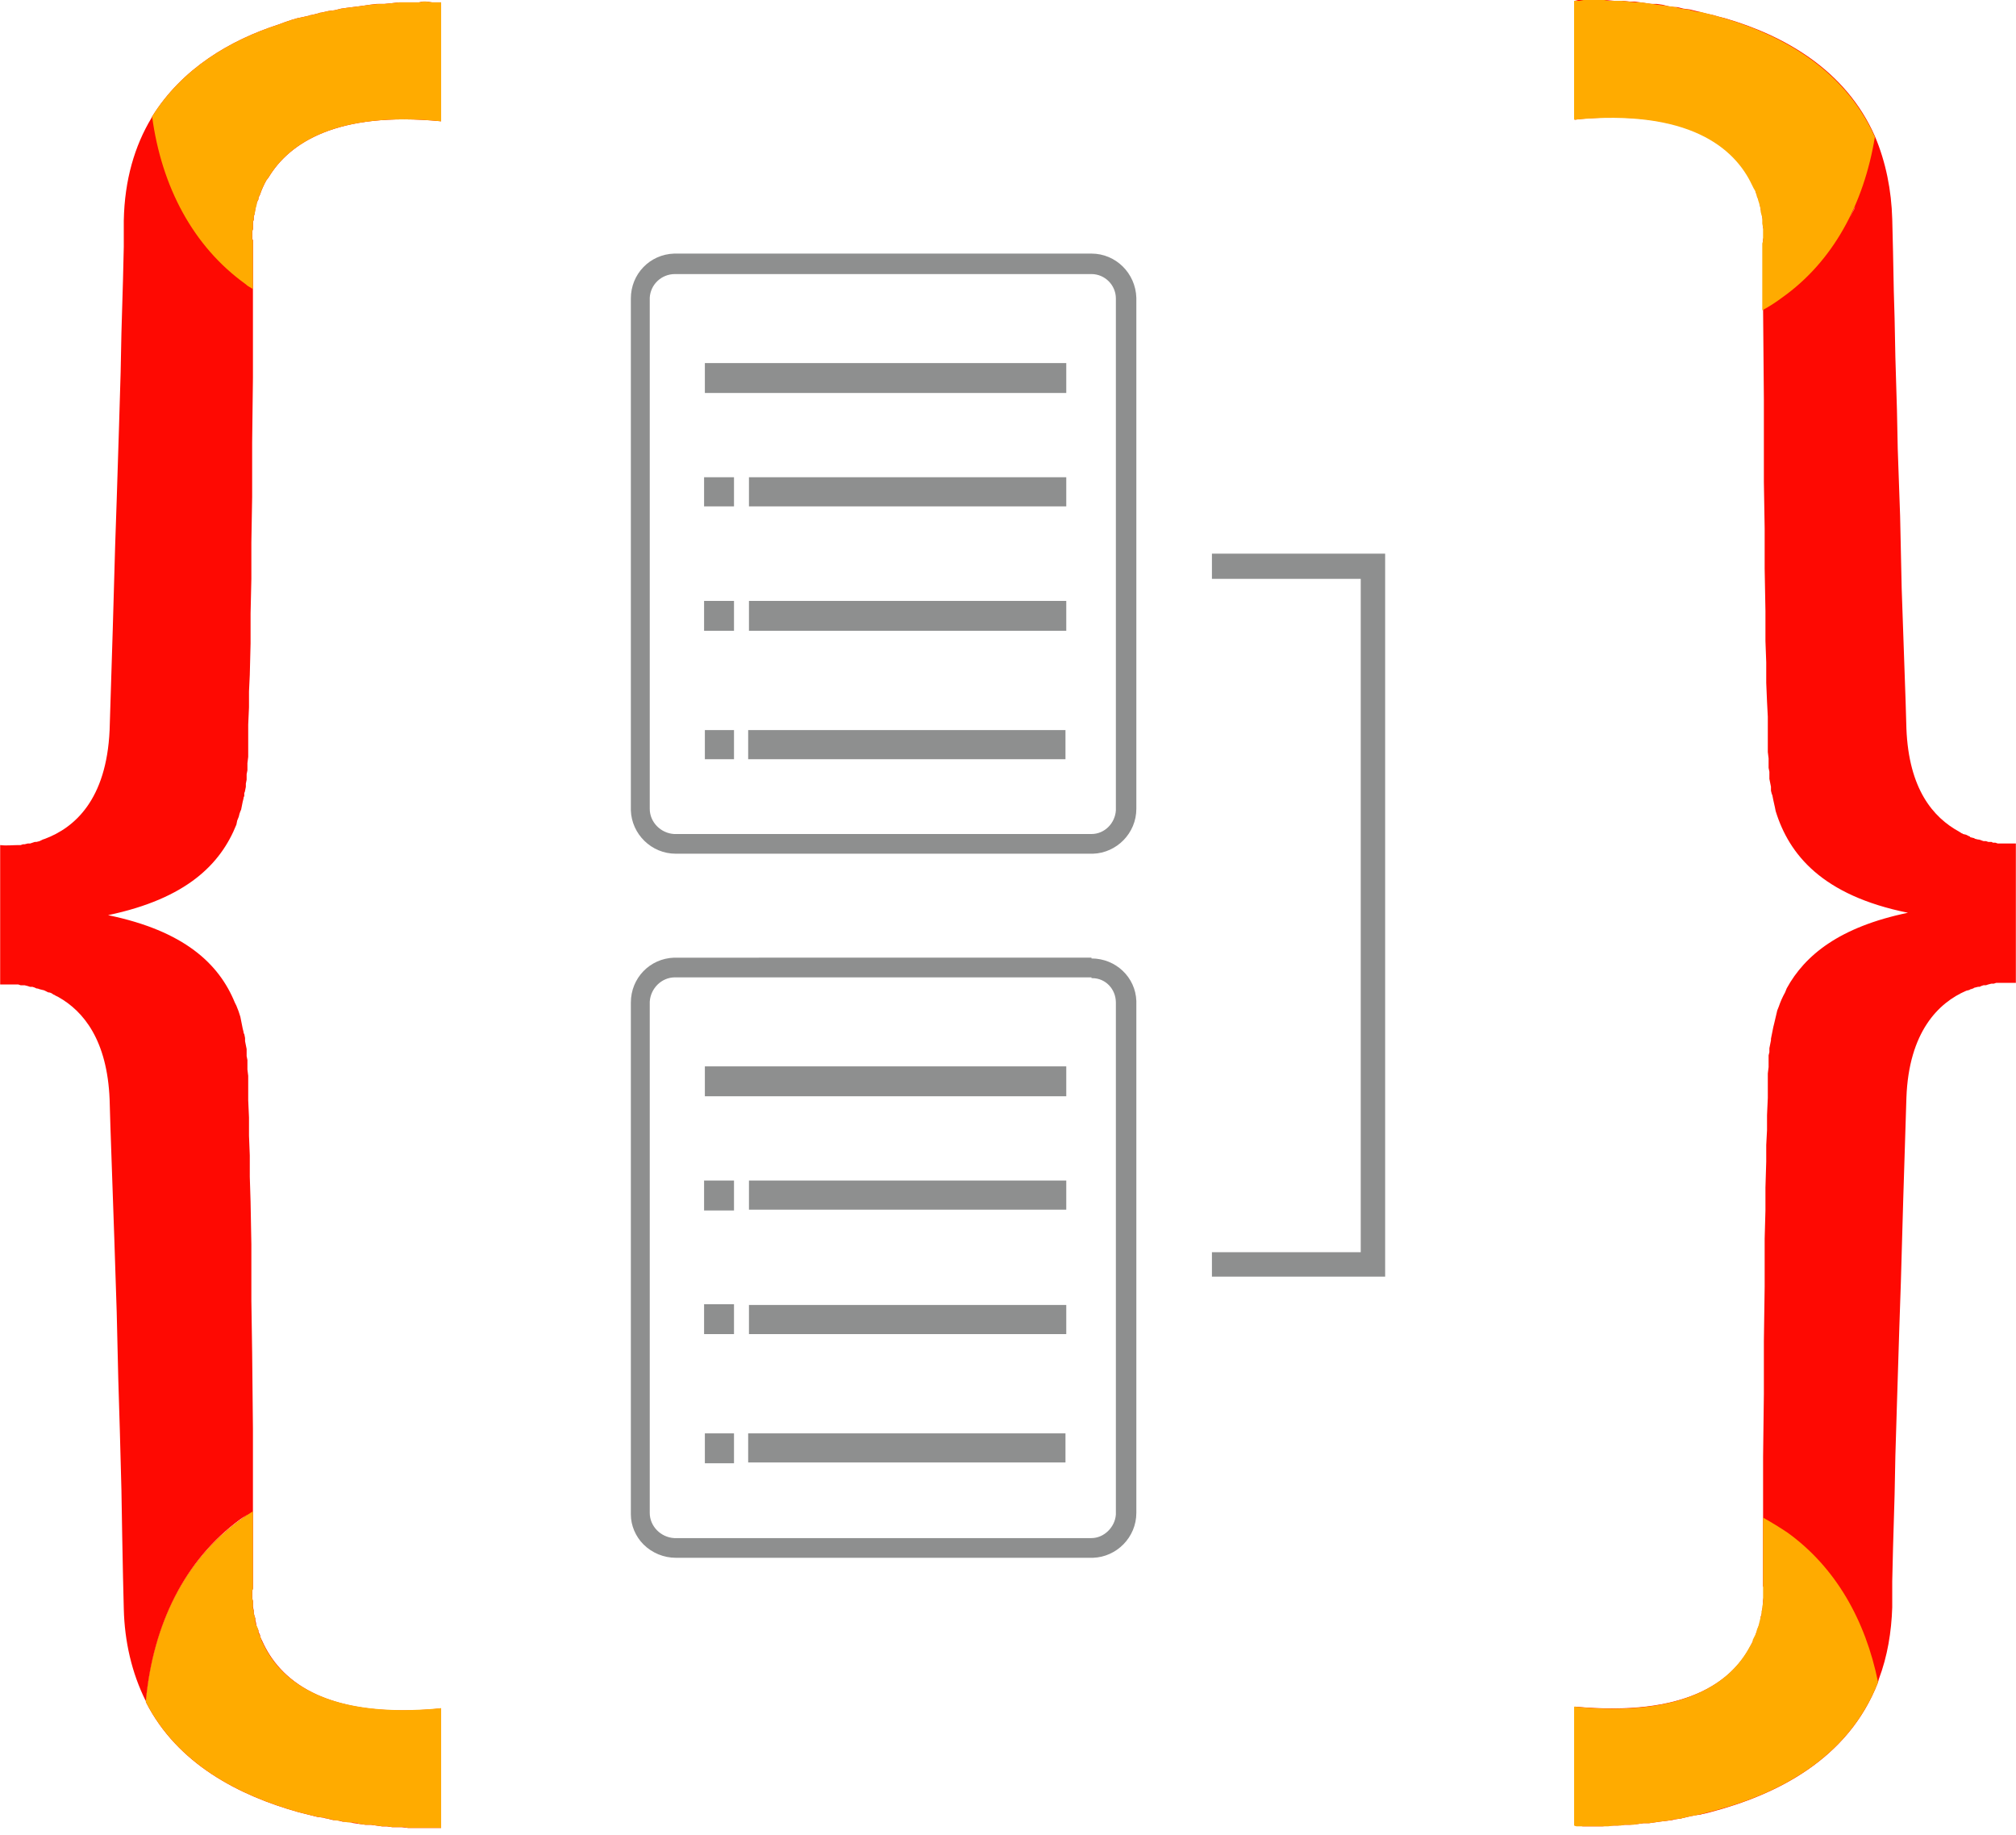 <svg version="1.2" xmlns="http://www.w3.org/2000/svg" viewBox="0 0 256 233" width="100" height="91"><style>.a{fill:#8e8f8f}.b{fill:#fe0902}.c{fill:#ffab00}</style><path fill-rule="evenodd" class="a" d="m138.6 32.2c3.1 0 5.6 2.5 5.7 5.6v0.1 64.8c0 3.1-2.5 5.6-5.5 5.7h-0.2-52.8c-3.1 0-5.6-2.5-5.7-5.5v-0.2-64.8c0-3.1 2.4-5.6 5.5-5.7h0.2zm0 2.6h-52.9c-1.7 0-3.1 1.3-3.2 3v0.1 64.8c0 1.7 1.4 3.1 3.1 3.2h0.1 52.9c1.7 0 3-1.4 3.1-3v-0.2-64.8c0-1.7-1.4-3.1-3.1-3.1zm-45.4 57.9v3.7h-3.7v-3.7zm42.1 0v3.7h-40.3v-3.7zm-42.1-16.4v3.8h-3.8v-3.8zm42.2 0v3.8h-40.3v-3.8zm-42.2-15.7v3.7h-3.8v-3.7zm42.2 0v3.7h-40.3v-3.7zm0-14.5v3.8h-45.9v-3.8z"/><path fill-rule="evenodd" class="a" d="m138.6 121.6v0.1c3.1 0 5.6 2.4 5.7 5.4v0.2 64.8c0 3.1-2.5 5.6-5.5 5.7h-0.2-52.8c-1.5 0-3-0.6-4.1-1.7-1-1-1.6-2.4-1.6-3.8v-0.2-64.8c0-3.1 2.4-5.6 5.5-5.7h0.2zm0 2.5h-52.9c-1.7 0-3.1 1.4-3.2 3.1v0.1 64.8c0 1.7 1.4 3.1 3.1 3.2h0.1 52.9c1.6 0 3-1.4 3.1-3v-0.1-64.9c0-1.7-1.3-3.1-3-3.1h-0.1zm-45.4 57.9v3.8h-3.7v-3.8zm42.1 0v3.7h-40.3v-3.7zm-42.1-16.4v3.8h-3.8v-3.8zm42.2 0.1v3.7h-40.3v-3.7zm-42.2-15.8v3.8h-3.8v-3.8zm42.2 0v3.7h-40.3v-3.7zm0-14.5v3.8h-45.9v-3.8z"/><path class="a" d="m153.9 70.3v3.2h18.9v85.5h-18.9v3.1h18.9 3.1v-3.1-85.5-3.2h-3.1z"/><path class="b" d="m19.3 14.8c3.8-6.1 9.9-9.7 16.1-11.7l0.8-0.3 0.9-0.3q0.6-0.2 1.2-0.3l0.9-0.2q0.2-0.1 0.4-0.1l0.8-0.2q0.2-0.1 0.4-0.1l0.9-0.2 0.8-0.1 0.8-0.2 0.7-0.1 0.8-0.1 0.8-0.1 0.7-0.1 0.7-0.1 0.8-0.1h1l1-0.1 0.9-0.1h1 0.9 0.6l0.5-0.1h0.4l0.7 0.1h0.3 0.6 0.3v15.1c-13.3-1.3-19.3 2.8-21.9 7.1l-0.3 0.4q-0.5 0.9-0.8 1.8l-0.2 0.4q0 0.1 0 0.2l-0.2 0.4-0.1 0.4-0.1 0.3q0 0.1 0 0.2l-0.1 0.4q0 0.1 0 0.2l-0.1 0.3v0.4l-0.1 0.3v0.5 0.4l-0.1 0.3v0.4 0.3 0.2l0.1 0.2v0.3 0.4 5.5 11.3l-0.1 8.2v6.9l-0.1 5.8v4.6l-0.1 4.4v3.8l-0.1 4-0.1 2.1v2l-0.1 2.2v0.7 1.3 0.8 0.5 0.8l-0.1 0.8v0.4 0.5l-0.1 0.5v0.7l-0.1 0.5v0.4l-0.1 0.5q0 0.1-0.1 0.3v0.4q-0.1 0.1-0.1 0.3l-0.1 0.4-0.1 0.5-0.1 0.5q-0.1 0.2-0.2 0.5l-0.1 0.4-0.2 0.5-0.1 0.5c-2 5-6.3 9.4-16.3 11.5 9.7 2 14.1 6.2 16.1 11.1l0.2 0.4q0.3 0.7 0.5 1.4l0.1 0.5q0.1 0.5 0.2 1l0.1 0.4q0 0.2 0.1 0.3l0.1 0.5v0.4l0.1 0.5 0.1 0.5v0.5 0.4l0.1 0.5v0.7 0.5l0.1 0.8v0.5 0.5 0.8 1.3l0.1 2.2v2.3l0.1 2.5v2.7l0.1 3.2 0.1 5.4v4.6 2.5l0.1 6.6 0.1 9.7v10.5 9.3 0.1 0.2 0.2l-0.1 0.3v0.3 0.3 0.3l0.1 0.4v0.4 0.3l0.1 0.5v0.3l0.1 0.4 0.1 0.3q0 0.1 0 0.2l0.1 0.4q0 0 0 0.1l0.1 0.4 0.2 0.4q0 0.1 0 0.2l0.2 0.4q0 0.2 0.1 0.4l0.2 0.4c2.1 4.7 7.6 9.8 21.9 8.6l0.8-0.1v15.2h-0.4-0.7-0.6-0.8-0.5-0.6-0.6l-0.8-0.1h-0.6-0.6l-0.7-0.1h-0.6l-0.7-0.1-0.7-0.1h-0.7l-0.7-0.1-0.7-0.1q-0.2 0-0.4-0.1l-0.7-0.1q-0.2 0-0.4 0l-0.8-0.2q-0.2 0-0.4 0l-0.8-0.2q-0.2 0-0.4-0.1l-0.8-0.1-0.8-0.2q-0.4-0.1-0.8-0.2l-0.8-0.2c-7.5-2.1-15.4-6.1-19.4-14 0.9-9.8 4.9-18 12.1-23.2q0.5-0.4 1-0.7l0.4-0.2q-0.8 0.4-1.5 0.9c-7.1 5.2-11.1 13.4-12 23.1-1.8-3.6-2.7-7.6-2.8-11.7l-0.1-4.1-0.1-5.1-0.1-5.9-0.2-7.5-0.2-6.6-0.2-8.5-0.3-9.2-0.5-14.4-0.1-3.4c-0.3-7.5-3.3-11.2-6.5-13l-0.4-0.2q-0.1-0.1-0.2-0.1l-0.3-0.2q-0.2-0.1-0.4-0.1l-0.4-0.2q-0.2-0.1-0.3-0.1l-0.4-0.1q-0.2-0.1-0.4-0.1l-0.2-0.1-0.3-0.1h-0.3l-0.3-0.1-0.4-0.1h-0.2-0.3l-0.3-0.1h-0.3-0.7q-0.4 0-1 0h-0.3v-17.7c0.8 0.1 1.6 0 2.3 0h0.3l0.3-0.1h0.2l0.4-0.1h0.3l0.3-0.1 0.3-0.1h0.2l0.4-0.1 0.4-0.2 0.3-0.1c3.7-1.4 7.8-4.9 8.2-13.8l0.4-12.8 0.3-10.5 0.2-5.9 0.3-9.5 0.2-6.7 0.1-5 0.2-6.8 0.1-4.2v-3.3c0.1-5.2 1.4-9.5 3.5-13l0.1-0.2zm180.7 0.4v-15.1l0.4-0.1h0.5 0.4 0.7 0.5 0.5 0.8l1.1 0.1h0.6 0.5l1 0.1h0.6l0.7 0.1 0.7 0.1 0.7 0.1h0.7l0.7 0.1 0.8 0.2 0.7 0.1q0.2 0 0.4 0l0.8 0.2 0.8 0.1 0.8 0.2 0.8 0.2 0.8 0.2q0.6 0.1 1.2 0.3l0.8 0.2c7.6 2.2 15.4 6.6 19.1 15 1.4 3.3 2.1 6.9 2.2 10.5l0.1 4.1 0.1 5.1 0.1 3.4 0.1 5 0.2 6.7 0.1 4.9 0.3 8.5 0.2 9.2 0.5 14.4 0.1 3.4c0.3 7.7 3.4 11.3 6.7 13.1l0.3 0.2q0.1 0 0.2 0.1l0.4 0.1 0.4 0.2q0.1 0 0.1 0.1l0.4 0.1q0.1 0 0.2 0.1l0.4 0.1q0 0 0.1 0l0.6 0.2h0.3l0.3 0.1h0.4l0.2 0.1h0.3l0.3 0.1q0.9 0 2 0h0.3v17.7c-0.8 0-1.6 0-2.3 0h-0.2l-0.3 0.1h-0.3l-0.4 0.1-0.3 0.1h-0.3l-0.3 0.1-0.2 0.1h-0.2l-0.4 0.1q-0.1 0-0.2 0.1l-0.3 0.1q-0.1 0-0.2 0.1l-0.4 0.1c-3.5 1.5-7.3 5.2-7.6 13.6l-0.4 12.8-0.3 10.5-0.2 5.9-0.3 9.6-0.2 6.6-0.1 5-0.2 6.8-0.1 4.2v3.3c-0.1 3.1-0.6 6.2-1.7 9.1l-0.1 0.4c-3.8 9.8-12.9 14.3-21.3 16.5l-0.8 0.2q-0.2 0-0.4 0.1l-0.8 0.1q-0.3 0.1-0.5 0.1l-0.8 0.2q-0.2 0-0.4 0.1l-0.7 0.1q-0.2 0-0.4 0.1l-0.8 0.1-0.8 0.1-0.7 0.1-0.7 0.1h-0.7l-0.7 0.1-1 0.1h-0.7l-0.9 0.1h-0.9l-1 0.1h-0.6-0.6-0.5-0.4-0.4l-0.5-0.1h-0.4-0.1v-15.1c14 1.3 19.9-3.1 22.3-7.7l0.2-0.4q0.1-0.2 0.2-0.4l0.2-0.4q0.1-0.2 0.1-0.4l0.2-0.4 0.1-0.4q0-0.1 0.1-0.2l0.1-0.3 0.1-0.4v-0.4l0.1-0.3 0.1-0.4v-0.3l0.1-0.4v-0.4-0.3l0.1-0.5v-0.3-0.3-0.3-0.2l-0.1-0.2v-0.3-0.1-8.3-7.7l0.1-8v-6.7l0.1-6.9v-6.1l0.1-3.6v-2.9l0.1-3.3v-2.1l0.1-1.9v-1.9l0.1-2.2v-1.3-0.7-0.5-0.6l0.1-0.8v-0.5-0.5-0.5l0.1-0.4v-0.5l0.1-0.5 0.1-0.5q0-0.1 0-0.2l0.1-0.5 0.1-0.5 0.1-0.5 0.1-0.4q0.2-0.9 0.4-1.7l0.2-0.5q0.3-0.9 0.8-1.8l0.2-0.5c2.3-4.2 6.7-7.8 15.4-9.6-10.9-2.2-15.1-7.4-16.8-12.9l-0.1-0.5q-0.1-0.5-0.2-0.9l-0.1-0.5q0-0.1-0.1-0.3l-0.1-0.4v-0.5l-0.1-0.5-0.1-0.5v-0.5-0.4l-0.1-0.5v-0.7-0.5l-0.1-0.8v-0.5-0.5-0.8-1.2-1.5l-0.1-1.9-0.1-2.4v-2.6l-0.1-2.7v-3.8l-0.1-5.4v-5.1l-0.1-5.9v-10.5l-0.1-11.4q1.3-0.7 2.5-1.5c4-2.9 7-6.8 9.1-11.3l0.1-0.3c-2 4.7-5.1 8.7-9.2 11.6q-1 0.7-2.1 1.3l-0.4 0.2v-8.4-0.1-0.2-0.2l0.1-0.3v-0.3-0.3-0.3l-0.1-0.3v-0.3-0.5l-0.1-0.5v-0.3l-0.1-0.3-0.1-0.4q0-0.1 0-0.2l-0.1-0.3q0-0.1 0-0.2l-0.1-0.4-0.2-0.4q0-0.1 0-0.2l-0.2-0.4q0-0.2-0.1-0.4l-0.2-0.4c-2.1-4.7-7.6-9.8-21.9-8.6z"/><path class="c" d="m31.2 36.1q0.2 0.2 0.4 0.3l0.5 0.3v-5.5-0.2-0.2-0.2l-0.1-0.3v-0.2-0.3-0.4l0.1-0.3v-0.3-0.3-0.3l0.1-0.3v-0.4l0.1-0.3 0.1-0.4q0-0.1 0-0.2l0.1-0.3 0.1-0.4q0-0.1 0-0.2l0.2-0.4q0-0.1 0-0.2l0.2-0.4q0.3-0.9 0.8-1.8l0.3-0.4c2.6-4.3 8.6-8.4 21.9-7.1v-15.1h-0.3-0.4-0.4l-0.8-0.1h-0.4l-0.5 0.1h-0.9-0.8-0.8l-0.9 0.1-1 0.1h-0.7l-1.1 0.1-0.7 0.1-0.7 0.1-0.8 0.1-0.8 0.1-0.7 0.1-0.8 0.2-0.8 0.1-0.9 0.2q-0.2 0-0.4 0.1l-0.8 0.2q-0.2 0-0.4 0.1l-0.9 0.2q-0.6 0.1-1.2 0.3l-0.9 0.3-0.8 0.3c-6.2 2-12.3 5.6-16.1 11.7 1.2 8.9 5.2 16.5 11.9 21.3zm24.8 196v-15.2c-14.6 1.4-20.4-3.5-22.6-8.2l-0.2-0.4q-0.1-0.3-0.2-0.6l-0.2-0.4q0-0.1 0-0.2l-0.1-0.4-0.2-0.4-0.1-0.4v-0.4l-0.1-0.3-0.1-0.4v-0.3l-0.1-0.3v-0.5-0.4l-0.1-0.4v-0.3-0.3-0.3l0.1-0.2v-0.2-0.3-0.1-9.3q-0.8 0.5-1.5 1c-7.2 5.2-11.2 13.4-12.1 23.2 4 7.9 11.9 11.9 19.4 14l0.8 0.2q0.4 0.1 0.8 0.2l0.8 0.2 0.8 0.1 0.8 0.2q0.2 0 0.4 0.1l0.8 0.1q0.2 0 0.4 0.1l0.7 0.1q0.2 0 0.4 0l0.8 0.1q0.1 0.1 0.3 0.1l0.7 0.1h0.7l0.7 0.1 0.7 0.1h0.6l0.7 0.1h0.6 0.8l0.6 0.1h0.6 0.6 0.5 0.8 0.6 0.5zm182.1-214.7c-4-9-12.6-13.4-20.6-15.5l-0.8-0.2-0.8-0.2q-0.2 0-0.4 0l-0.8-0.2q-0.2-0.1-0.4-0.1l-0.8-0.1-0.7-0.2-0.8-0.1-0.7-0.1-0.8-0.1-0.7-0.1-0.7-0.1-0.7-0.1h-0.6l-1-0.1-0.9-0.1h-0.9-0.8l-0.5-0.1h-0.6-0.6-0.5-0.5-0.4l-0.5 0.1h-0.4-0.3v15.1c14.6-1.4 20.4 3.6 22.6 8.3l0.2 0.4q0.2 0.3 0.3 0.6l0.1 0.4q0 0.1 0.1 0.2l0.1 0.4 0.1 0.3 0.1 0.4 0.1 0.4v0.3l0.1 0.4 0.1 0.3v0.4 0.4l0.1 0.5v0.3 0.3 0.3 0.3 0.2 0.3l-0.1 0.3v8.5q1.3-0.7 2.5-1.6c6.5-4.6 10.4-11.9 11.8-20.4zm-11.1 177.2q-1.5-1-3.1-1.9v8.3 0.1 0.2 0.2 0.3 0.3 0.3 0.3 0.5 0.3l-0.1 0.5v0.3l-0.1 0.3v0.4l-0.1 0.3-0.1 0.4-0.1 0.4-0.1 0.4q0 0.1-0.1 0.2l-0.1 0.3-0.1 0.4q-0.1 0.2-0.2 0.4l-0.2 0.4q0 0.2-0.1 0.4l-0.3 0.5c-2.4 4.5-8.3 9-22.3 7.6v15.1l0.3 0.1h0.6 0.8 0.5 0.8 0.6 0.7l0.8-0.1h0.8l0.6-0.1h1l0.6-0.1 0.7-0.1h0.7l0.7-0.1 0.7-0.1 0.8-0.1 0.7-0.1q0.2-0.1 0.4-0.1l0.8-0.1 0.8-0.2q0.2 0 0.4-0.1l0.7-0.1q0.2-0.1 0.4-0.1l0.8-0.2c8.6-2.1 18-6.6 21.9-16.6-1.6-7.9-5.4-14.6-11.5-19z"/></svg>